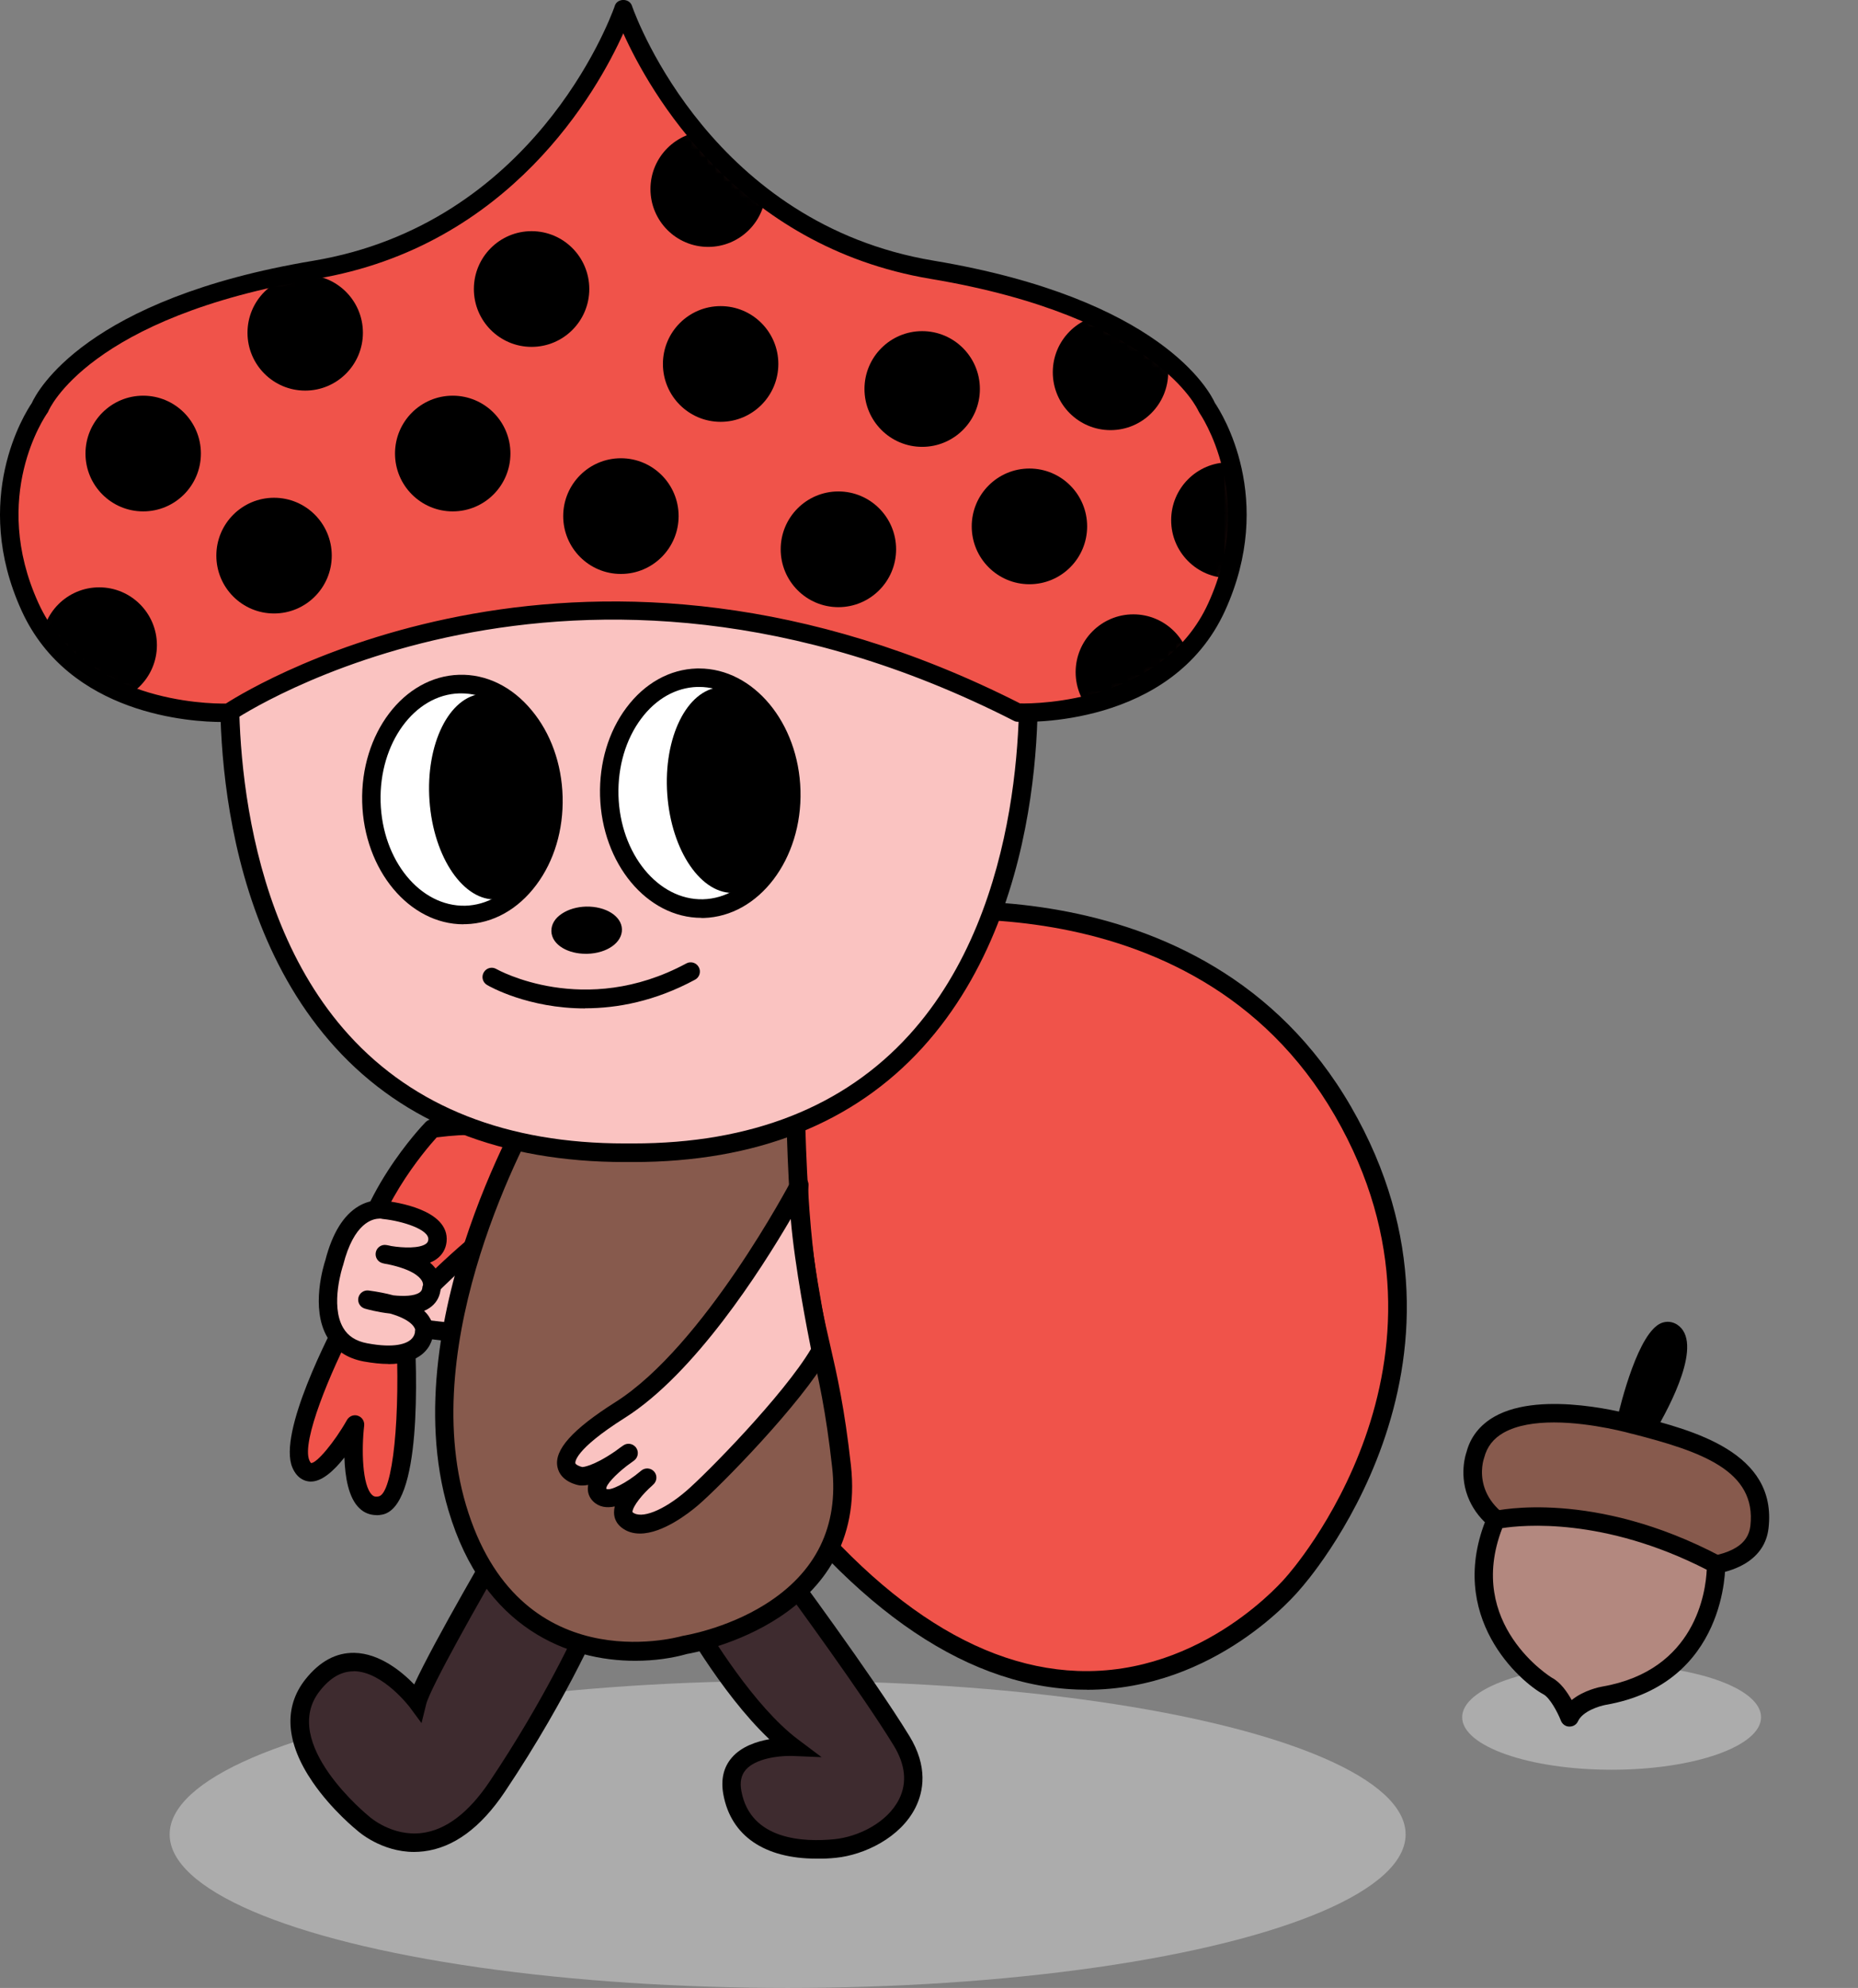 <svg width="230" height="246" viewBox="0 0 230 246" fill="none" xmlns="http://www.w3.org/2000/svg">
<rect x="0" y="0" width="230" height="246" fill="#808080" stroke="none"/>
<ellipse cx="97.5" cy="227" rx="76.5" ry="19" fill="#D9D9D9" fill-opacity="0.5"/>
<ellipse cx="199.5" cy="212.5" rx="18.5" ry="6.5" fill="#D9D9D9" fill-opacity="0.5"/>
<g clip-path="url(#clip0_37_2143)">
<path d="M63.084 189.436C63.084 189.436 52.422 207.557 51.672 210.607C51.672 210.607 44.636 201.072 38.732 208.507C32.827 215.942 45.019 225.677 45.019 225.677C45.019 225.677 53.386 233.311 61.569 221.093C69.753 208.89 73.745 199.156 73.745 199.156L63.084 189.436Z" fill="#3E2B2F"/>
<path d="M51.275 229.172C47.191 229.172 44.361 226.643 44.224 226.52C44.147 226.459 41.073 223.991 38.702 220.526C35.367 215.666 35.061 211.266 37.814 207.802C39.574 205.594 41.593 204.49 43.872 204.536C47.008 204.598 49.746 206.867 51.275 208.446C53.738 203.08 61.126 190.479 62.075 188.869L62.794 187.658L75.077 198.864L74.771 199.6C74.725 199.692 70.641 209.58 62.488 221.737C59.505 226.183 56.14 228.651 52.453 229.096C52.04 229.142 51.642 229.172 51.26 229.172H51.275ZM43.765 206.821C42.25 206.821 40.889 207.602 39.604 209.227C34.48 215.682 45.585 224.696 45.707 224.788C45.784 224.864 48.537 227.287 52.224 226.827C55.207 226.459 58.021 224.312 60.606 220.465C67.367 210.377 71.268 201.946 72.354 199.462L63.344 191.23C59.123 198.466 53.264 208.875 52.759 210.883L52.178 213.229L50.74 211.282C50.74 211.282 47.421 206.867 43.841 206.805C43.811 206.805 43.795 206.805 43.765 206.805V206.821Z" fill="black"/>
<path d="M84.574 198.788C84.574 198.788 91.228 210.99 98.081 216.141C98.081 216.141 89.515 215.758 90.662 221.86C91.809 227.961 97.698 229.295 103.404 228.728C109.109 228.16 116.146 222.81 111.588 215.375C107.014 207.94 96.551 193.821 96.551 193.821L84.559 198.772L84.574 198.788Z" fill="#3E2B2F"/>
<path d="M101.064 230C94.655 230 90.494 227.195 89.546 222.074C89.209 220.25 89.546 218.702 90.601 217.49C91.779 216.126 93.66 215.498 95.236 215.222C89.117 209.442 83.825 199.799 83.565 199.339L82.953 198.22L96.934 192.441L97.469 193.161C97.576 193.299 108.024 207.403 112.552 214.792C114.923 218.64 114.295 221.722 113.347 223.638C111.466 227.44 106.938 229.54 103.511 229.893C102.655 229.985 101.829 230.015 101.049 230.015L101.064 230ZM97.729 217.291C96.398 217.291 93.553 217.582 92.314 219.008C91.748 219.667 91.565 220.541 91.779 221.66C92.911 227.716 99.488 227.976 103.297 227.593C106.112 227.317 109.814 225.631 111.313 222.611C112.307 220.587 112.077 218.364 110.624 215.988C106.724 209.626 98.356 198.205 96.169 195.231L86.211 199.355C88.016 202.451 93.385 211.19 98.769 215.237L101.706 217.444L98.035 217.291C97.943 217.291 97.852 217.291 97.729 217.291Z" fill="black"/>
<path d="M73.348 154.728C72.782 154.728 44.805 155.112 44.805 155.112L45.753 163.697L67.26 166.18L73.348 154.744V154.728Z" fill="#FAC3C1"/>
<path d="M67.261 167.315C67.261 167.315 67.169 167.315 67.123 167.315L45.616 164.831C45.081 164.77 44.668 164.356 44.606 163.819L43.658 155.234C43.627 154.912 43.719 154.59 43.933 154.345C44.148 154.1 44.453 153.962 44.775 153.962C45.922 153.947 72.767 153.579 73.333 153.579C73.731 153.579 74.113 153.793 74.312 154.131C74.511 154.468 74.526 154.897 74.343 155.265L68.255 166.701C68.056 167.069 67.658 167.315 67.245 167.315H67.261ZM46.794 162.654L66.618 164.938L71.436 155.893C66.664 155.955 54.09 156.123 46.09 156.231L46.809 162.654H46.794Z" fill="black"/>
<path d="M43.245 162.838C43.245 162.838 35.535 177.141 37.248 181.142C38.962 185.144 43.948 176.283 43.948 176.283C43.948 176.283 42.663 187.152 47.084 186.293C51.505 185.435 50.082 163.267 50.082 163.267L43.229 162.838H43.245Z" fill="#F0534A"/>
<path d="M46.61 187.489C45.815 187.489 45.096 187.213 44.515 186.661C43.123 185.374 42.71 182.706 42.633 180.361C41.348 181.986 39.803 183.427 38.35 183.335C37.815 183.304 36.805 183.043 36.193 181.602C34.358 177.31 40.905 164.77 42.235 162.302C42.45 161.903 42.863 161.673 43.306 161.704L50.159 162.133C50.725 162.164 51.184 162.623 51.23 163.206C51.673 170.181 52.194 186.477 47.314 187.428C47.069 187.474 46.84 187.504 46.61 187.504V187.489ZM43.949 175.133C44.071 175.133 44.193 175.148 44.3 175.194C44.821 175.363 45.142 175.869 45.081 176.421C44.744 179.287 44.821 183.841 46.06 184.99C46.212 185.144 46.427 185.266 46.87 185.174C48.645 184.837 49.608 175.225 49.012 164.356L43.903 164.034C40.874 169.798 37.31 178.383 38.289 180.698C38.396 180.943 38.488 181.035 38.518 181.05C39.222 181.05 41.394 178.475 42.954 175.716C43.169 175.348 43.551 175.133 43.949 175.133Z" fill="black"/>
<path d="M53.524 139.674C53.524 139.674 44.82 148.688 44.254 158.27L48.537 164.141C48.537 164.141 55.818 155.985 62.671 151.126C62.671 151.126 74.939 136.823 53.539 139.689L53.524 139.674Z" fill="#F0534A"/>
<path d="M48.522 165.276C48.522 165.276 48.491 165.276 48.461 165.276C48.109 165.26 47.803 165.092 47.589 164.8L43.306 158.929C43.153 158.714 43.077 158.454 43.092 158.178C43.673 148.29 52.316 139.229 52.683 138.862C52.866 138.678 53.096 138.555 53.356 138.524C60.805 137.528 65.165 138.432 66.725 141.299C68.912 145.346 64.063 151.187 63.513 151.846C63.451 151.923 63.39 151.984 63.314 152.03C56.645 156.767 49.455 164.8 49.379 164.877C49.164 165.122 48.858 165.26 48.522 165.26V165.276ZM45.401 157.932L48.614 162.332C50.801 159.971 56.4 154.176 61.861 150.267C63.069 148.811 65.914 144.61 64.706 142.403C64.14 141.345 61.983 139.751 54.059 140.747C52.652 142.296 46.075 149.945 45.401 157.917V157.932Z" fill="black"/>
<path d="M108.238 113.383C108.238 113.383 147.932 105.81 166.242 137.497C184.568 169.185 160.139 195.814 160.139 195.814C160.139 195.814 130.051 232.545 91.886 178.138L76.406 118.672L108.253 113.398L108.238 113.383Z" fill="#F0534A"/>
<path d="M134.533 209.09C134.135 209.09 133.737 209.09 133.324 209.074C118.9 208.538 104.643 198.343 90.938 178.797C90.861 178.69 90.8 178.567 90.769 178.429L75.289 118.963C75.213 118.656 75.259 118.319 75.442 118.058C75.611 117.782 75.901 117.598 76.207 117.552L108.039 112.279C109.064 112.095 148.865 105.181 167.237 136.945C185.761 168.986 161.225 196.35 160.98 196.611C160.598 197.086 150.548 209.105 134.533 209.105V209.09ZM92.926 177.647C106.158 196.457 119.772 206.253 133.385 206.775C149.003 207.357 159.16 195.216 159.252 195.093C159.527 194.786 182.915 168.633 165.248 138.064C147.535 107.435 108.835 114.425 108.437 114.502C108.437 114.502 108.422 114.502 108.406 114.502L77.798 119.576L92.911 177.632L92.926 177.647Z" fill="black"/>
<path d="M41.36 156.246C41.36 156.246 38.026 165.996 45.23 167.345C52.435 168.694 52.496 164.816 52.496 164.816C52.496 164.816 53.185 161.842 45.46 160.83C45.46 160.83 52.97 163.022 53.399 159.465C53.399 159.465 54.592 156.476 47.617 155.219C47.617 155.219 53.842 156.614 54.148 153.533C54.454 150.451 47.54 149.731 47.54 149.731C47.54 149.731 43.318 148.596 41.36 156.261V156.246Z" fill="#FAC3C1"/>
<path d="M48.079 168.786C47.161 168.786 46.151 168.679 45.035 168.48C42.97 168.096 41.455 167.085 40.507 165.46C38.411 161.857 40.079 156.537 40.278 155.939C41.134 152.613 42.526 150.359 44.407 149.255C45.953 148.351 47.329 148.52 47.727 148.612C48.813 148.734 55.681 149.654 55.283 153.655C55.192 154.544 54.763 155.28 54.044 155.801C53.8 155.985 53.524 156.123 53.234 156.246C53.647 156.599 53.968 156.982 54.197 157.411C54.763 158.438 54.61 159.343 54.519 159.726C54.381 160.631 53.907 161.366 53.142 161.872C52.943 162.01 52.729 162.118 52.499 162.21C52.714 162.424 52.912 162.639 53.065 162.869C53.693 163.773 53.677 164.57 53.631 164.923C53.616 165.337 53.463 166.548 52.316 167.529C51.322 168.372 49.899 168.802 48.063 168.802L48.079 168.786ZM46.962 150.804C46.136 150.804 43.811 151.294 42.48 156.537C42.48 156.568 42.465 156.599 42.45 156.629C42.434 156.675 40.828 161.489 42.48 164.31C43.077 165.337 44.056 165.965 45.448 166.226C48.935 166.885 50.327 166.226 50.847 165.782C51.337 165.352 51.367 164.862 51.367 164.846C51.367 164.754 51.367 164.647 51.398 164.555C51.398 164.555 51.291 163.405 48.293 162.547C46.733 162.378 45.417 162.01 45.157 161.934C44.591 161.765 44.239 161.182 44.362 160.6C44.484 160.017 45.035 159.619 45.631 159.695C46.763 159.849 47.788 160.048 48.691 160.293C50.006 160.431 51.276 160.385 51.918 159.956C52.148 159.803 52.255 159.619 52.285 159.327C52.285 159.235 52.316 159.128 52.362 159.036C52.362 159.036 52.408 158.776 52.194 158.438C51.888 157.948 50.939 157.059 48.002 156.445C47.696 156.399 47.482 156.353 47.39 156.323C46.779 156.185 46.396 155.587 46.519 154.974C46.641 154.36 47.222 153.962 47.834 154.069C48.033 154.1 48.247 154.146 48.431 154.192C49.914 154.437 51.933 154.498 52.729 153.916C52.912 153.778 53.004 153.625 53.02 153.395C53.142 152.138 49.792 151.095 47.436 150.85C47.375 150.85 47.314 150.834 47.253 150.819C47.237 150.819 47.13 150.789 46.962 150.789V150.804Z" fill="black"/>
<path d="M66.893 135.474C66.893 135.474 49.761 163.513 56.614 186.585C63.467 209.657 84.775 203.555 84.775 203.555C84.775 203.555 106.282 200.321 104.186 181.434C102.091 162.547 99.047 165.613 98.481 135.857L66.893 135.474Z" fill="#875A4D"/>
<path d="M78.626 205.518C70.457 205.518 59.872 201.624 55.513 186.907C51.887 174.688 54.916 161.182 58.098 152C61.524 142.096 65.731 135.167 65.914 134.876L66.251 134.324L99.597 134.722V135.826C99.98 154.314 101.31 160.14 102.733 166.318C103.62 170.181 104.538 174.167 105.333 181.311C107.46 200.459 86.519 204.429 85.035 204.674C83.26 205.18 81.058 205.518 78.641 205.518H78.626ZM67.52 136.623C65.211 140.655 51.581 165.69 57.685 186.247C64.125 207.94 83.612 202.681 84.438 202.451L84.576 202.421C84.576 202.421 89.838 201.593 94.687 198.558C101.02 194.602 103.834 188.884 103.008 181.556C102.228 174.55 101.326 170.626 100.454 166.839C99.046 160.677 97.7 154.851 97.318 136.991L67.505 136.623H67.52Z" fill="black"/>
<path d="M98.952 146.634C98.952 146.634 88.107 167.33 76.788 174.474C65.468 181.618 71.939 182.675 71.939 182.675C71.939 182.675 73.652 182.967 77.843 179.809C77.843 179.809 72.612 183.335 74.233 184.96C75.855 186.585 80.138 182.859 80.138 182.859C80.138 182.859 75.763 186.585 77.66 188.102C79.556 189.635 83.182 187.535 85.644 185.435C88.122 183.335 98.295 173.033 101.629 167.131C101.629 167.131 98.493 151.969 98.968 146.634H98.952Z" fill="#FAC3C1"/>
<path d="M79.222 189.773C78.396 189.773 77.6 189.559 76.912 189.007C76.331 188.532 76.01 187.903 76.01 187.152C76.01 186.907 76.04 186.661 76.101 186.416C75.107 186.631 74.143 186.508 73.409 185.772C72.935 185.297 72.706 184.668 72.782 183.994C72.782 183.917 72.797 183.825 72.813 183.749C72.262 183.856 71.925 183.825 71.742 183.81C71.512 183.779 69.371 183.381 69.004 181.526C68.576 179.425 70.855 176.881 76.178 173.508C87.115 166.609 97.838 146.312 97.945 146.097C98.189 145.607 98.755 145.377 99.276 145.53C99.796 145.684 100.132 146.189 100.086 146.726C99.627 151.831 102.702 166.747 102.733 166.885C102.794 167.161 102.733 167.437 102.61 167.682C99.23 173.677 89.103 183.979 86.365 186.309C85.249 187.259 82.021 189.773 79.222 189.773ZM80.767 183.81C79.543 184.868 78.289 186.431 78.289 187.121C79.359 188.026 82.113 186.922 84.882 184.561C87.406 182.415 96.996 172.649 100.392 166.931C99.995 164.938 98.373 156.737 97.884 150.835C94.182 157.181 85.998 169.982 77.371 175.44C70.977 179.471 71.207 181.004 71.222 181.066C71.268 181.265 71.818 181.495 72.094 181.541C72.063 181.541 73.317 181.541 76.193 179.563C76.591 179.257 76.943 179.012 77.172 178.858C77.692 178.506 78.38 178.644 78.748 179.15C79.1 179.655 78.992 180.361 78.503 180.729C78.182 180.958 77.891 181.188 77.6 181.388C76.178 182.492 75.015 183.733 75.046 184.224C75.444 184.576 77.57 183.519 79.283 182.062C79.314 182.032 79.344 182.001 79.375 181.986C79.849 181.587 80.568 181.633 80.981 182.108C81.394 182.583 81.333 183.304 80.859 183.718C80.828 183.733 80.797 183.764 80.767 183.795V183.81Z" fill="black"/>
<path d="M127.144 80.867C127.144 80.867 132.941 142.648 78.394 142.648H77.354C22.807 142.648 28.604 80.867 28.604 80.867C28.604 80.867 73.04 49.823 127.129 80.867H127.144Z" fill="#FAC3C1"/>
<path d="M78.393 143.798H77.353C62.102 143.798 50.049 139.03 41.498 129.617C24.81 111.236 27.349 81.986 27.456 80.76C27.486 80.423 27.67 80.116 27.945 79.932C28.404 79.625 73.606 48.827 127.694 79.871C128.015 80.055 128.229 80.392 128.26 80.76C128.382 82.002 130.906 111.252 114.218 129.617C105.682 139.015 93.613 143.798 78.363 143.798H78.393ZM29.704 81.511C29.445 85.589 28.404 111.804 43.196 128.084C51.288 136.991 62.776 141.498 77.353 141.498H78.393C92.971 141.498 104.459 136.976 112.55 128.069C127.312 111.819 126.317 85.773 126.042 81.542C76.298 53.334 34.446 78.445 29.704 81.496V81.511Z" fill="black"/>
<path d="M57.632 113.235C63.855 113.065 68.727 106.533 68.513 98.645C68.298 90.757 63.079 84.5 56.855 84.67C50.631 84.84 45.76 91.372 45.974 99.26C46.188 107.148 51.408 113.405 57.632 113.235Z" fill="white"/>
<path d="M57.378 114.379C50.663 114.379 45.065 107.68 44.835 99.279C44.606 90.77 49.975 83.703 56.828 83.504C60.162 83.397 63.39 84.96 65.807 87.888C68.178 90.725 69.539 94.526 69.646 98.604C69.753 102.682 68.606 106.545 66.388 109.504C64.124 112.539 61.019 114.272 57.654 114.364C57.562 114.364 57.47 114.364 57.378 114.364V114.379ZM57.088 85.803C57.088 85.803 56.95 85.803 56.874 85.803C51.29 85.957 46.916 91.982 47.114 99.218C47.313 106.469 52.009 112.202 57.593 112.08C60.239 112.003 62.717 110.608 64.552 108.14C66.449 105.595 67.443 102.222 67.352 98.666C67.26 95.109 66.082 91.798 64.048 89.36C62.136 87.061 59.673 85.803 57.088 85.803Z" fill="black"/>
<path d="M61.534 111.292C65.654 110.998 68.589 105.063 68.089 98.036C67.589 91.01 63.843 85.553 59.723 85.847C55.602 86.142 52.667 92.077 53.167 99.103C53.667 106.129 57.413 111.587 61.534 111.292Z" fill="black"/>
<path d="M87.061 112.433C93.285 112.263 98.157 105.731 97.942 97.843C97.728 89.955 92.509 83.698 86.285 83.868C80.061 84.037 75.189 90.57 75.404 98.458C75.618 106.346 80.837 112.603 87.061 112.433Z" fill="white"/>
<path d="M86.823 113.582C80.108 113.582 74.51 106.883 74.28 98.482C74.173 94.404 75.32 90.541 77.538 87.582C79.802 84.546 82.907 82.814 86.273 82.722C86.365 82.722 86.456 82.722 86.548 82.722C93.263 82.722 98.862 89.421 99.091 97.823C99.321 106.331 93.952 113.398 87.099 113.597C87.007 113.597 86.915 113.597 86.823 113.597V113.582ZM86.533 85.006C86.533 85.006 86.395 85.006 86.319 85.006C83.672 85.083 81.194 86.478 79.359 88.946C77.462 91.491 76.468 94.864 76.559 98.42C76.758 105.672 81.485 111.42 87.038 111.282C92.621 111.129 96.996 105.104 96.797 97.868C96.598 90.709 92.024 85.006 86.533 85.006Z" fill="black"/>
<path d="M90.967 110.482C95.088 110.188 98.023 104.253 97.523 97.226C97.023 90.2 93.277 84.743 89.156 85.037C85.036 85.332 82.101 91.267 82.601 98.293C83.101 105.32 86.847 110.777 90.967 110.482Z" fill="black"/>
<path d="M72.67 117.459C74.764 117.402 76.433 116.306 76.398 115.011C76.363 113.716 74.636 112.713 72.542 112.77C70.448 112.827 68.778 113.923 68.814 115.218C68.849 116.513 70.575 117.517 72.67 117.459Z" fill="black"/>
<path d="M72.507 118.028C71.451 118.028 70.457 117.782 69.692 117.338C68.79 116.817 68.27 116.065 68.254 115.222C68.239 114.394 68.698 113.613 69.585 113.045C70.38 112.524 71.421 112.218 72.553 112.187C74.969 112.141 76.943 113.352 76.989 114.992C77.034 116.633 75.153 117.966 72.706 118.028C72.644 118.028 72.583 118.028 72.522 118.028H72.507ZM72.706 113.321C72.706 113.321 72.614 113.321 72.568 113.321C71.665 113.352 70.824 113.582 70.197 113.996C69.891 114.195 69.371 114.624 69.386 115.192C69.386 115.759 69.937 116.157 70.258 116.341C70.885 116.709 71.772 116.909 72.66 116.878C74.373 116.832 75.857 115.958 75.826 115.008C75.796 114.088 74.358 113.321 72.706 113.321Z" fill="black"/>
<path d="M125.555 88.18C125.555 88.18 143.773 89.1 150.152 75.088C156.53 61.091 148.943 50.437 148.943 50.437C148.943 50.437 144.079 38.264 114.924 33.389C85.769 28.53 76.698 1.119 76.698 1.119C76.698 1.119 67.627 28.53 38.472 33.389C9.332 38.264 4.468 50.437 4.468 50.437C4.468 50.437 -3.119 61.091 3.259 75.088C9.638 89.084 27.856 88.18 27.856 88.18C27.856 88.18 69.172 59.389 125.555 88.18Z" fill="#F0534A"/>
<path d="M72.412 124.788C65.391 124.788 60.604 122.075 60.298 121.891C59.747 121.569 59.563 120.879 59.885 120.327C60.206 119.775 60.894 119.591 61.445 119.913C61.552 119.975 72.336 126.03 84.956 119.223C85.506 118.917 86.21 119.132 86.501 119.683C86.806 120.235 86.592 120.94 86.042 121.232C81.07 123.915 76.389 124.773 72.428 124.773L72.412 124.788Z" fill="black"/>
<path d="M27.519 89.345C23.711 89.345 8.582 88.502 2.678 75.579C-3.64 61.72 3.091 51.127 3.932 49.885C4.59 48.429 10.601 36.977 38.762 32.271C65.914 27.733 75.352 2.806 76.055 0.874C76.086 0.721 76.147 0.583 76.239 0.445C76.667 -0.153 77.661 -0.153 78.09 0.445C78.181 0.568 78.243 0.706 78.273 0.844C78.9 2.607 88.323 27.702 115.566 32.255C143.727 36.962 149.738 48.414 150.396 49.87C151.238 51.112 157.953 61.705 151.651 75.564C145.027 90.097 126.733 89.361 125.952 89.315C125.799 89.315 125.631 89.269 125.494 89.192C70.64 61.214 29.37 88.84 28.957 89.115C28.789 89.238 28.575 89.299 28.376 89.315C28.284 89.315 27.994 89.33 27.519 89.33V89.345ZM126.32 87.046C128.415 87.092 144.002 86.908 149.585 74.613C155.612 61.368 148.545 51.204 148.484 51.096C148.438 51.02 148.392 50.943 148.346 50.851C148.301 50.744 143.207 39.185 115.199 34.509C91.168 30.492 80.384 11.268 77.157 4.124C73.944 11.253 63.16 30.492 39.114 34.509C10.938 39.231 6.043 50.744 5.997 50.866C5.967 50.943 5.921 51.035 5.86 51.112C5.569 51.526 -1.253 61.429 4.758 74.628C10.296 86.8 25.607 87.107 27.963 87.061C31.818 84.593 72.828 59.911 126.304 87.061L126.32 87.046Z" fill="black"/>
<mask id="mask0_37_2143" style="mask-type:luminance" maskUnits="userSpaceOnUse" x="0" y="1" width="153" height="88">
<path d="M125.813 88.18C125.813 88.18 144.031 89.1 150.409 75.088C156.788 61.091 149.201 50.437 149.201 50.437C149.201 50.437 144.337 38.264 115.182 33.389C86.026 28.53 76.956 1.119 76.956 1.119C76.956 1.119 67.885 28.53 38.73 33.389C9.59 38.264 4.726 50.437 4.726 50.437C4.726 50.437 -2.861 61.091 3.517 75.088C9.896 89.084 28.114 88.18 28.114 88.18C28.114 88.18 81.086 61.091 125.813 88.18Z" fill="white"/>
</mask>
<g mask="url(#mask0_37_2143)">
<path d="M17.726 63.283C21.671 63.283 24.869 60.078 24.869 56.124C24.869 52.17 21.671 48.965 17.726 48.965C13.78 48.965 10.582 52.17 10.582 56.124C10.582 60.078 13.78 63.283 17.726 63.283Z" fill="black"/>
<path d="M12.28 86.999C16.225 86.999 19.424 83.794 19.424 79.84C19.424 75.886 16.225 72.681 12.28 72.681C8.335 72.681 5.137 75.886 5.137 79.84C5.137 83.794 8.335 86.999 12.28 86.999Z" fill="black"/>
<path d="M33.925 75.915C37.87 75.915 41.068 72.71 41.068 68.756C41.068 64.802 37.87 61.597 33.925 61.597C29.98 61.597 26.781 64.802 26.781 68.756C26.781 72.71 29.98 75.915 33.925 75.915Z" fill="black"/>
<path d="M56.042 63.283C59.987 63.283 63.185 60.078 63.185 56.124C63.185 52.17 59.987 48.965 56.042 48.965C52.097 48.965 48.898 52.17 48.898 56.124C48.898 60.078 52.097 63.283 56.042 63.283Z" fill="black"/>
<path d="M65.804 42.925C69.749 42.925 72.947 39.719 72.947 35.766C72.947 31.812 69.749 28.606 65.804 28.606C61.858 28.606 58.66 31.812 58.66 35.766C58.66 39.719 61.858 42.925 65.804 42.925Z" fill="black"/>
<path d="M76.862 71.025C80.807 71.025 84.005 67.82 84.005 63.866C84.005 59.912 80.807 56.707 76.862 56.707C72.917 56.707 69.719 59.912 69.719 63.866C69.719 67.82 72.917 71.025 76.862 71.025Z" fill="black"/>
<path d="M103.784 75.134C107.729 75.134 110.928 71.928 110.928 67.974C110.928 64.02 107.729 60.815 103.784 60.815C99.839 60.815 96.641 64.02 96.641 67.974C96.641 71.928 99.839 75.134 103.784 75.134Z" fill="black"/>
<path d="M89.206 52.2C93.151 52.2 96.349 48.994 96.349 45.04C96.349 41.086 93.151 37.881 89.206 37.881C85.261 37.881 82.062 41.086 82.062 45.04C82.062 48.994 85.261 52.2 89.206 52.2Z" fill="black"/>
<path d="M87.663 30.553C91.608 30.553 94.806 27.348 94.806 23.394C94.806 19.44 91.608 16.235 87.663 16.235C83.718 16.235 80.519 19.44 80.519 23.394C80.519 27.348 83.718 30.553 87.663 30.553Z" fill="black"/>
<path d="M114.155 55.296C118.1 55.296 121.299 52.091 121.299 48.137C121.299 44.183 118.1 40.978 114.155 40.978C110.21 40.978 107.012 44.183 107.012 48.137C107.012 52.091 110.21 55.296 114.155 55.296Z" fill="black"/>
<path d="M137.468 53.227C141.413 53.227 144.611 50.021 144.611 46.067C144.611 42.114 141.413 38.908 137.468 38.908C133.522 38.908 130.324 42.114 130.324 46.067C130.324 50.021 133.522 53.227 137.468 53.227Z" fill="black"/>
<path d="M127.433 72.297C131.378 72.297 134.576 69.092 134.576 65.138C134.576 61.184 131.378 57.979 127.433 57.979C123.487 57.979 120.289 61.184 120.289 65.138C120.289 69.092 123.487 72.297 127.433 72.297Z" fill="black"/>
<path d="M152.12 71.531C156.065 71.531 159.264 68.326 159.264 64.372C159.264 60.418 156.065 57.213 152.12 57.213C148.175 57.213 144.977 60.418 144.977 64.372C144.977 68.326 148.175 71.531 152.12 71.531Z" fill="black"/>
<path d="M140.296 90.341C144.241 90.341 147.439 87.136 147.439 83.182C147.439 79.228 144.241 76.023 140.296 76.023C136.351 76.023 133.152 79.228 133.152 83.182C133.152 87.136 136.351 90.341 140.296 90.341Z" fill="black"/>
<path d="M37.78 48.336C41.725 48.336 44.924 45.131 44.924 41.177C44.924 37.223 41.725 34.018 37.78 34.018C33.835 34.018 30.637 37.223 30.637 41.177C30.637 45.131 33.835 48.336 37.78 48.336Z" fill="black"/>
</g>
<path d="M201.195 176.267C201.195 176.267 204.224 163.068 206.993 164.862C209.761 166.655 203.842 176.666 203.842 176.666L201.195 176.267Z" fill="black"/>
<path d="M203.842 177.816C203.842 177.816 203.735 177.816 203.674 177.816L201.027 177.417C200.706 177.371 200.431 177.187 200.247 176.927C200.064 176.666 200.003 176.344 200.079 176.022C200.676 173.431 202.832 164.877 205.647 163.727C206.305 163.467 206.993 163.528 207.605 163.911C210.94 166.073 206.764 173.968 204.806 177.264C204.592 177.616 204.224 177.831 203.827 177.831L203.842 177.816ZM202.603 175.332L203.245 175.424C205.662 171.132 207.192 166.625 206.442 165.873C205.494 166.41 203.796 170.595 202.603 175.317V175.332Z" fill="black"/>
<path d="M202.326 176.329C202.326 176.329 184.919 171.27 182.609 180.085C182.609 180.085 180.07 186.983 189.385 190.341C198.701 193.698 216.843 197.071 217.791 188.976C218.739 180.882 210.173 178.337 202.326 176.329Z" fill="#875A4D"/>
<path d="M208.094 195.139C201.792 195.139 194.098 193.269 188.989 191.429C185.455 190.157 183.084 188.24 181.922 185.726C180.484 182.629 181.493 179.809 181.539 179.686C182.014 177.846 183.191 176.329 184.996 175.302C190.931 171.929 201.945 175.026 202.633 175.225C209.563 177.003 220.025 179.701 218.924 189.114C218.71 190.954 217.761 192.41 216.109 193.437C214.152 194.648 211.306 195.139 208.094 195.139ZM192.354 176.022C190.075 176.022 187.811 176.344 186.128 177.295C184.859 178.015 184.079 179.027 183.727 180.376C183.604 180.713 181.723 186.355 189.784 189.267C197.325 191.996 210.098 194.48 214.932 191.49C215.972 190.847 216.538 189.973 216.675 188.838C217.471 181.955 210.542 179.609 202.067 177.433H202.037C202.037 177.433 197.111 176.022 192.369 176.022H192.354Z" fill="black"/>
<path d="M185.132 188.102C185.132 188.102 196.895 185.389 212.406 193.575C212.406 193.575 212.849 207.357 198.532 209.841C198.532 209.841 195.243 210.423 194.279 212.508C194.279 212.508 193.086 209.442 191.587 208.645C189.568 207.572 180.069 200.075 185.132 188.102Z" fill="#B3887F"/>
<path d="M194.282 213.658C194.282 213.658 194.267 213.658 194.252 213.658C193.793 213.658 193.395 213.351 193.227 212.937C192.799 211.834 191.835 210.086 191.07 209.672C188.271 208.185 178.864 200.075 184.095 187.673C184.233 187.336 184.539 187.091 184.89 186.999C185.395 186.891 197.25 184.285 212.959 192.564C213.327 192.763 213.556 193.131 213.571 193.545C213.571 193.698 213.877 208.354 198.749 210.975C197.999 211.113 195.919 211.742 195.338 212.999C195.154 213.413 194.741 213.658 194.298 213.658H194.282ZM185.961 189.114C181.357 201.01 192.019 207.572 192.141 207.633C193.15 208.17 193.992 209.35 194.558 210.377C196.057 209.151 198.061 208.752 198.351 208.706C209.931 206.698 211.154 196.917 211.277 194.25C198.504 187.704 188.424 188.716 185.976 189.099L185.961 189.114Z" fill="black"/>
</g>
<defs>
<clipPath id="clip0_37_2143">
<rect width="219" height="230" fill="white"/>
</clipPath>
</defs>
</svg>
